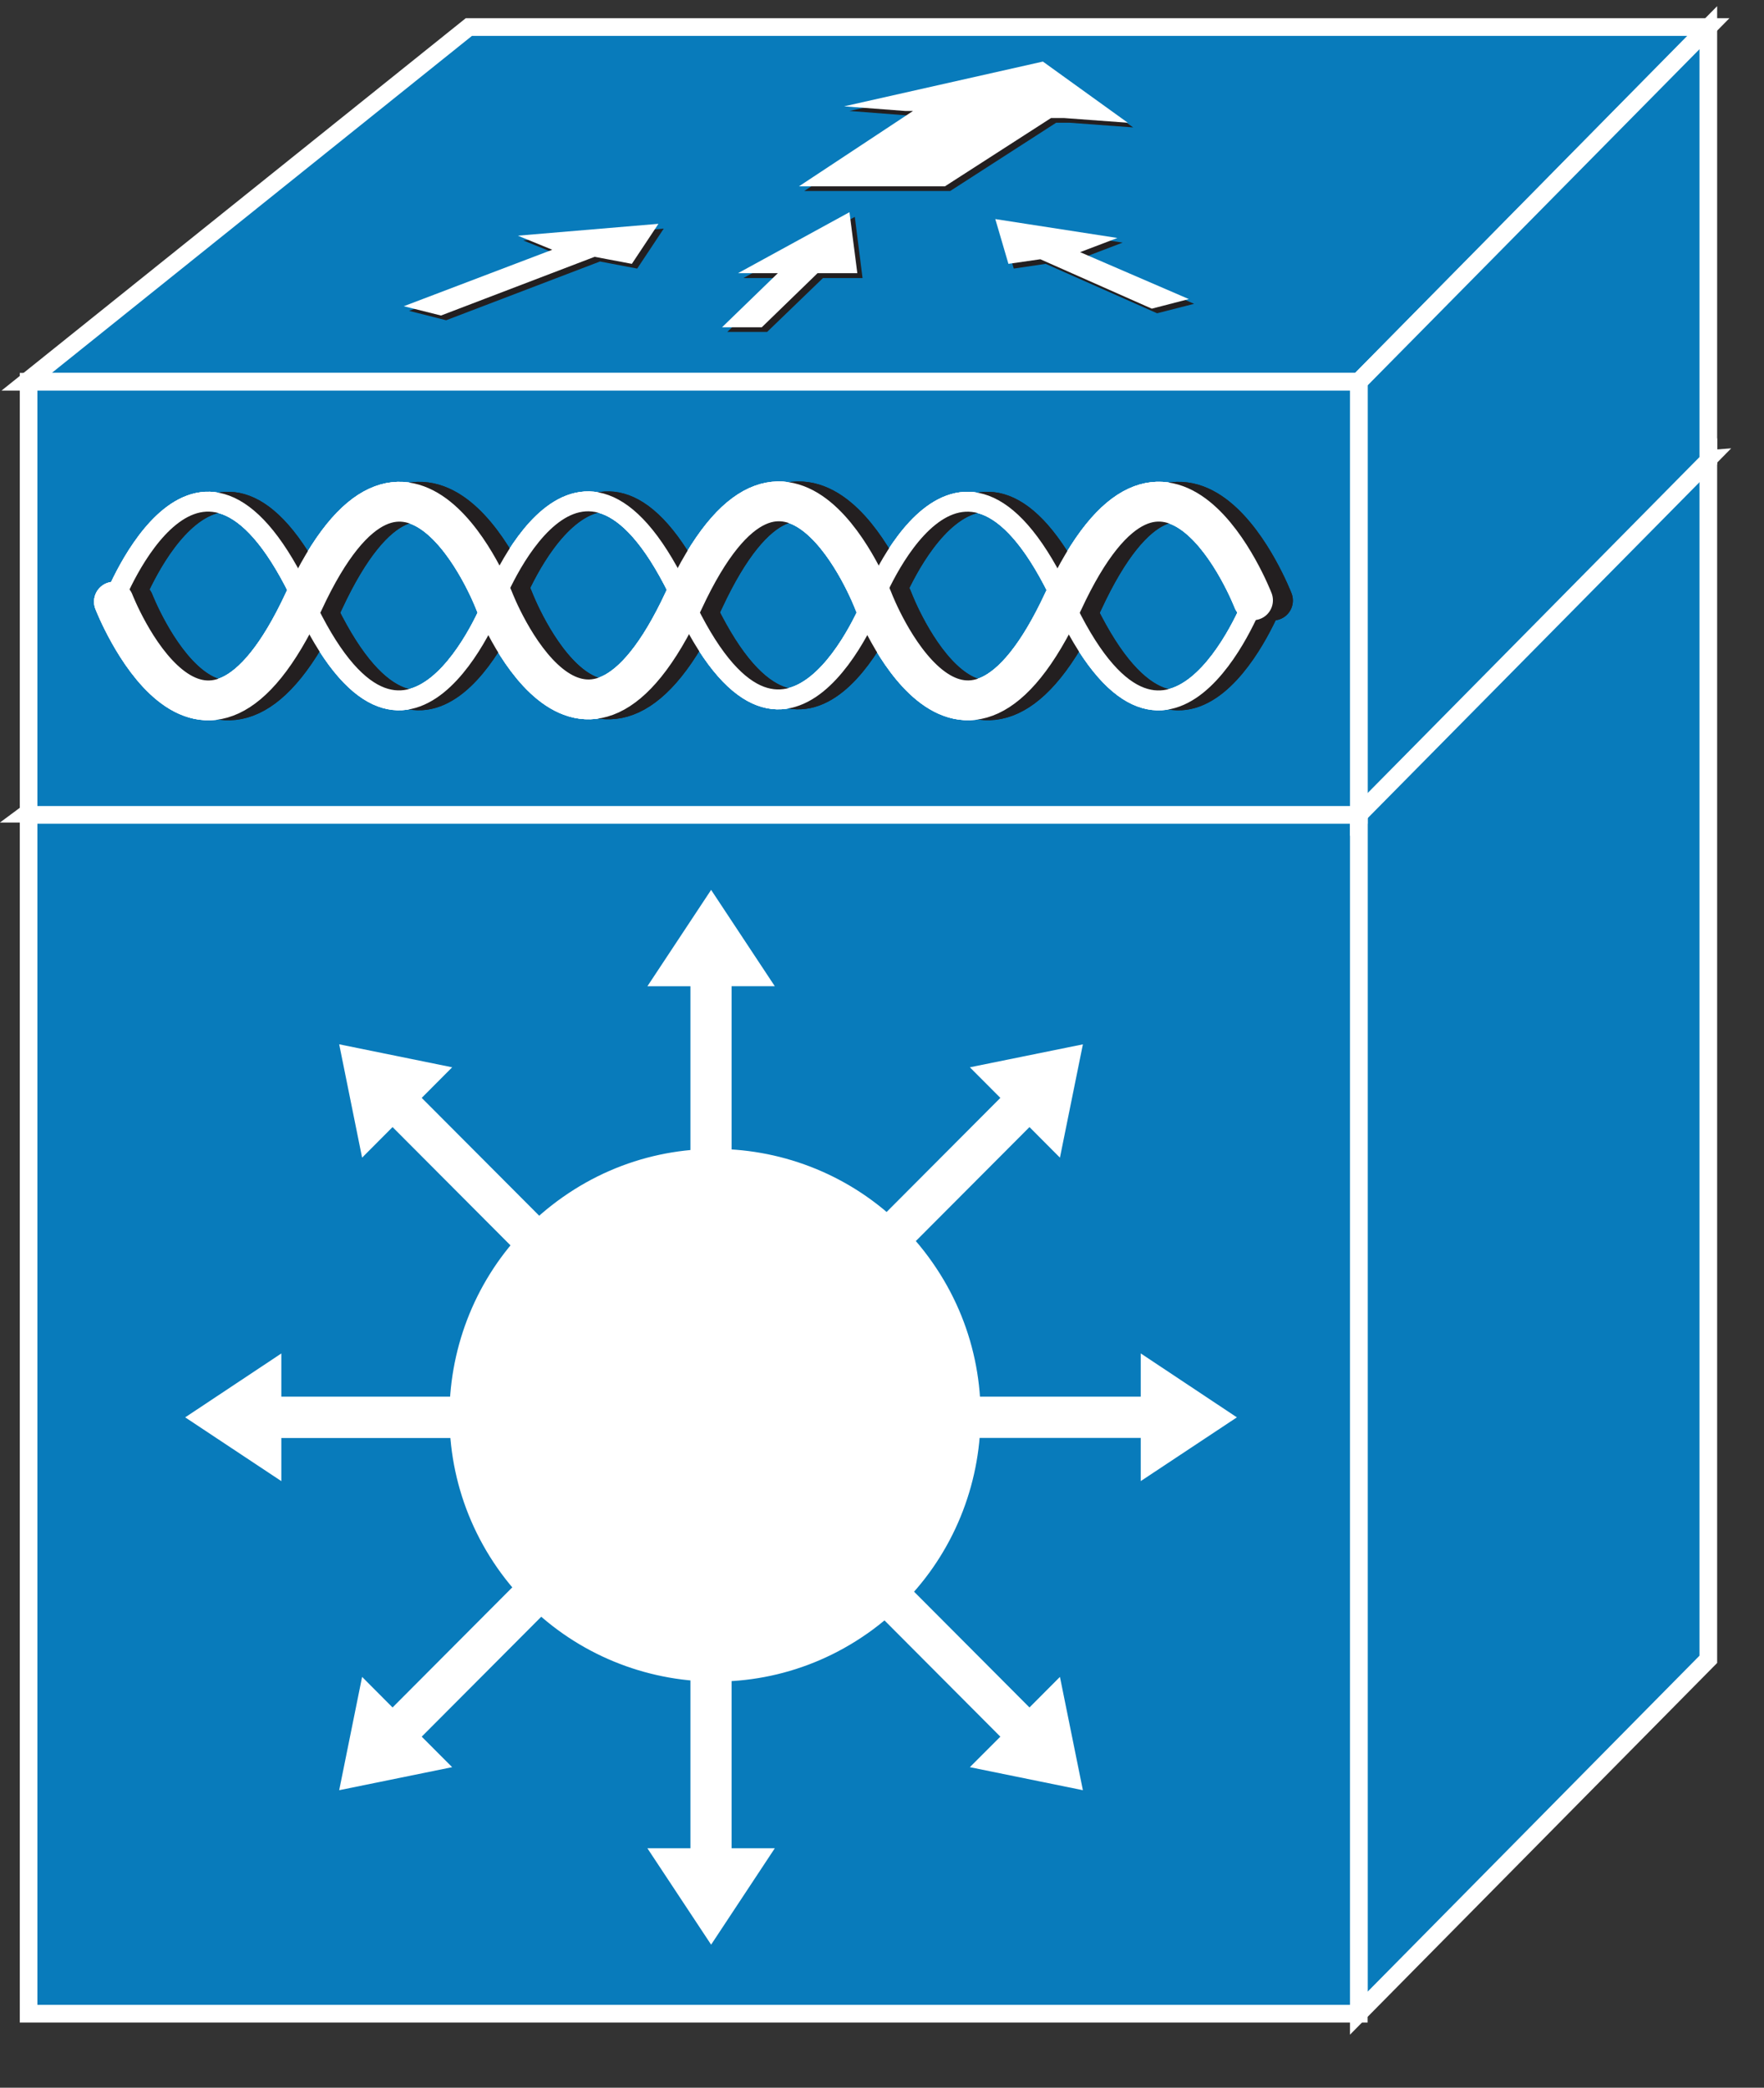 <?xml version="1.0" encoding="UTF-8"?>
<svg xmlns="http://www.w3.org/2000/svg" xmlns:xlink="http://www.w3.org/1999/xlink" width="169pt" height="200pt" viewBox="0 0 169 200" version="1.1">
<rect x="0" y="0" width="169" height="200" fill="#333333" stroke="none"/>
<g id="surface1">
<path style=" stroke:none;fill-rule:nonzero;fill:rgb(3.137%,48.235%,73.333%);fill-opacity:1;" d="M 2.555 77.949 L 35.07 53.848 L 163.668 43.965 L 130.18 77.949 L 2.555 77.949 "/>
<path style="fill:none;stroke-width:0.5;stroke-linecap:butt;stroke-linejoin:miter;stroke:rgb(100%,100%,100%);stroke-opacity:1;stroke-miterlimit:4;" d="M 0.756 22.995 L 10.376 15.885 L 48.422 12.97 L 38.515 22.995 Z M 0.756 22.995 " transform="matrix(3.38,0,0,3.39,0,0)"/>
<path style=" stroke:none;fill-rule:nonzero;fill:rgb(3.137%,48.235%,73.333%);fill-opacity:1;" d="M 130.18 192.852 L 163.668 158.953 L 163.668 44.039 L 130.18 77.949 L 130.18 192.852 "/>
<path style="fill:none;stroke-width:0.5;stroke-linecap:butt;stroke-linejoin:miter;stroke:rgb(100%,100%,100%);stroke-opacity:1;stroke-miterlimit:4;" d="M 38.515 56.891 L 48.422 46.891 L 48.422 12.99 L 38.515 22.995 Z M 38.515 56.891 " transform="matrix(3.38,0,0,3.39,0,0)"/>
<path style="fill-rule:nonzero;fill:rgb(3.137%,48.235%,73.333%);fill-opacity:1;stroke-width:0.5;stroke-linecap:butt;stroke-linejoin:miter;stroke:rgb(100%,100%,100%);stroke-opacity:1;stroke-miterlimit:4;" d="M 0.81 56.906 L 38.515 56.906 L 38.515 22.996 L 0.81 22.996 Z M 0.81 56.906 " transform="matrix(3.38,0,0,3.39,0,0)"/>
<path style=" stroke:none;fill-rule:nonzero;fill:rgb(3.137%,48.235%,73.333%);fill-opacity:1;" d="M 2.555 36.57 L 44.922 2.59 L 163.668 2.59 L 130.18 36.57 L 2.555 36.57 "/>
<path style="fill:none;stroke-width:0.5;stroke-linecap:butt;stroke-linejoin:miter;stroke:rgb(100%,100%,100%);stroke-opacity:1;stroke-miterlimit:4;" d="M 0.756 10.788 L 13.29 0.764 L 48.422 0.764 L 38.515 10.788 Z M 0.756 10.788 " transform="matrix(3.38,0,0,3.39,0,0)"/>
<path style=" stroke:none;fill-rule:nonzero;fill:rgb(3.137%,48.235%,73.333%);fill-opacity:1;" d="M 130.18 78.031 L 163.668 44.133 L 163.668 2.652 L 130.18 36.57 L 130.18 78.027 "/>
<path style="fill:none;stroke-width:0.5;stroke-linecap:butt;stroke-linejoin:miter;stroke:rgb(100%,100%,100%);stroke-opacity:1;stroke-miterlimit:4;" d="M 38.515 23.019 L 48.422 13.019 L 48.422 0.782 L 38.515 10.788 Z M 38.515 23.019 " transform="matrix(3.38,0,0,3.39,0,0)"/>
<path style="fill-rule:nonzero;fill:rgb(3.137%,48.235%,73.333%);fill-opacity:1;stroke-width:0.5;stroke-linecap:butt;stroke-linejoin:miter;stroke:rgb(100%,100%,100%);stroke-opacity:1;stroke-miterlimit:4;" d="M 0.81 23.028 L 38.515 23.028 L 38.515 10.788 L 0.81 10.788 Z M 0.81 23.028 " transform="matrix(3.38,0,0,3.39,0,0)"/>
<path style="fill:none;stroke-width:0.562;stroke-linecap:round;stroke-linejoin:miter;stroke:rgb(100%,100%,100%);stroke-opacity:1;stroke-miterlimit:1;" d="M 35.518 17.004 C 35.518 17.004 33.071 23.292 30.128 16.984 C 27.192 10.68 24.741 16.971 24.741 16.971 C 24.741 16.971 22.295 23.264 19.354 16.96 C 16.421 10.656 13.985 16.998 13.985 16.998 C 13.985 16.998 11.542 23.292 8.604 16.984 C 5.664 10.68 3.228 16.964 3.228 16.964 " transform="matrix(3.38,0,0,3.39,0,0)"/>
<path style="fill:none;stroke-width:1.125;stroke-linecap:round;stroke-linejoin:miter;stroke:rgb(100%,100%,100%);stroke-opacity:1;stroke-miterlimit:1;" d="M 3.228 17.004 C 3.228 17.004 5.674 23.292 8.615 16.984 C 11.553 10.68 14.004 16.971 14.004 16.971 C 14.004 16.971 16.444 23.264 19.384 16.96 C 22.325 10.656 24.761 16.998 24.761 16.998 C 24.761 16.998 27.203 23.292 30.141 16.984 C 33.076 10.68 35.518 16.964 35.518 16.964 " transform="matrix(3.38,0,0,3.39,0,0)"/>
<path style="fill:none;stroke-width:0.562;stroke-linecap:round;stroke-linejoin:miter;stroke:rgb(13.725%,12.157%,12.549%);stroke-opacity:1;stroke-miterlimit:1;" d="M 36.084 17.004 C 36.084 17.004 33.638 23.292 30.694 16.984 C 27.759 10.68 25.309 16.971 25.309 16.971 C 25.309 16.971 22.861 23.264 19.926 16.96 C 16.988 10.656 14.551 16.998 14.551 16.998 C 14.551 16.998 12.111 23.292 9.17 16.984 C 6.23 10.68 3.794 16.971 3.794 16.971 " transform="matrix(3.38,0,0,3.39,0,0)"/>
<path style="fill:none;stroke-width:1.125;stroke-linecap:round;stroke-linejoin:miter;stroke:rgb(13.725%,12.157%,12.549%);stroke-opacity:1;stroke-miterlimit:1;" d="M 3.794 17.004 C 3.794 17.004 6.24 23.292 9.18 16.984 C 12.119 10.68 14.57 16.971 14.57 16.971 C 14.57 16.971 17.011 23.264 19.951 16.96 C 22.891 10.656 25.328 16.998 25.328 16.998 C 25.328 16.998 27.764 23.292 30.708 16.984 C 33.643 10.68 36.084 16.971 36.084 16.971 " transform="matrix(3.38,0,0,3.39,0,0)"/>
<path style="fill:none;stroke-width:0.562;stroke-linecap:round;stroke-linejoin:miter;stroke:rgb(100%,100%,100%);stroke-opacity:1;stroke-miterlimit:1;" d="M 35.518 17.004 C 35.518 17.004 33.071 23.292 30.128 16.984 C 27.192 10.68 24.741 16.971 24.741 16.971 C 24.741 16.971 22.295 23.264 19.354 16.96 C 16.421 10.656 13.985 16.998 13.985 16.998 C 13.985 16.998 11.542 23.292 8.604 16.984 C 5.664 10.68 3.228 16.964 3.228 16.964 " transform="matrix(3.38,0,0,3.39,0,0)"/>
<path style="fill:none;stroke-width:1.125;stroke-linecap:round;stroke-linejoin:miter;stroke:rgb(100%,100%,100%);stroke-opacity:1;stroke-miterlimit:1;" d="M 3.228 17.004 C 3.228 17.004 5.674 23.292 8.615 16.984 C 11.553 10.68 14.004 16.971 14.004 16.971 C 14.004 16.971 16.444 23.264 19.384 16.96 C 22.325 10.656 24.761 16.998 24.761 16.998 C 24.761 16.998 27.203 23.292 30.141 16.984 C 33.076 10.68 35.518 16.964 35.518 16.964 " transform="matrix(3.38,0,0,3.39,0,0)"/>
<path style="fill:none;stroke-width:0.562;stroke-linecap:round;stroke-linejoin:miter;stroke:rgb(13.725%,12.157%,12.549%);stroke-opacity:1;stroke-miterlimit:1;" d="M 36.084 17.004 C 36.084 17.004 33.638 23.292 30.694 16.984 C 27.759 10.68 25.309 16.971 25.309 16.971 C 25.309 16.971 22.861 23.264 19.926 16.96 C 16.988 10.656 14.551 16.998 14.551 16.998 C 14.551 16.998 12.111 23.292 9.17 16.984 C 6.23 10.68 3.794 16.971 3.794 16.971 " transform="matrix(3.38,0,0,3.39,0,0)"/>
<path style="fill:none;stroke-width:1.125;stroke-linecap:round;stroke-linejoin:miter;stroke:rgb(13.725%,12.157%,12.549%);stroke-opacity:1;stroke-miterlimit:1;" d="M 3.794 17.004 C 3.794 17.004 6.24 23.292 9.18 16.984 C 12.119 10.68 14.57 16.971 14.57 16.971 C 14.57 16.971 17.011 23.264 19.951 16.96 C 22.891 10.656 25.328 16.998 25.328 16.998 C 25.328 16.998 27.764 23.292 30.708 16.984 C 33.643 10.68 36.084 16.971 36.084 16.971 " transform="matrix(3.38,0,0,3.39,0,0)"/>
<path style="fill:none;stroke-width:0.562;stroke-linecap:round;stroke-linejoin:miter;stroke:rgb(100%,100%,100%);stroke-opacity:1;stroke-miterlimit:1;" d="M 35.518 17.004 C 35.518 17.004 33.071 23.292 30.128 16.984 C 27.192 10.68 24.741 16.971 24.741 16.971 C 24.741 16.971 22.295 23.264 19.354 16.96 C 16.421 10.656 13.985 16.998 13.985 16.998 C 13.985 16.998 11.542 23.292 8.604 16.984 C 5.664 10.68 3.228 16.964 3.228 16.964 " transform="matrix(3.38,0,0,3.39,0,0)"/>
<path style="fill:none;stroke-width:1.125;stroke-linecap:round;stroke-linejoin:miter;stroke:rgb(100%,100%,100%);stroke-opacity:1;stroke-miterlimit:1;" d="M 3.228 17.004 C 3.228 17.004 5.674 23.292 8.615 16.984 C 11.553 10.68 14.004 16.971 14.004 16.971 C 14.004 16.971 16.444 23.264 19.384 16.96 C 22.325 10.656 24.761 16.998 24.761 16.998 C 24.761 16.998 27.203 23.292 30.141 16.984 C 33.076 10.68 35.518 16.964 35.518 16.964 " transform="matrix(3.38,0,0,3.39,0,0)"/>
<path style=" stroke:none;fill-rule:nonzero;fill:rgb(100%,100%,100%);fill-opacity:1;" d="M 70.09 118.934 L 70.09 94.48 L 74.23 94.48 L 68.129 85.25 L 62.023 94.484 L 66.148 94.484 L 66.148 118.934 L 70.09 118.934 M 57.648 122.473 L 40.402 105.176 L 43.32 102.246 L 32.496 100.043 L 34.691 110.902 L 37.609 107.973 L 54.855 125.27 L 57.648 122.473 M 51.344 133.797 L 26.953 133.797 L 26.953 129.66 L 17.742 135.781 L 26.953 141.891 L 26.953 137.758 L 51.344 137.758 L 51.344 133.797 M 54.855 146.273 L 37.609 163.574 L 34.691 160.645 L 32.496 171.5 L 43.32 169.293 L 40.402 166.371 L 57.648 149.07 L 54.855 146.273 M 66.148 152.617 L 66.148 177.062 L 62.023 177.062 L 68.129 186.297 L 74.23 177.062 L 70.09 177.062 L 70.09 152.609 L 66.148 152.609 M 78.594 149.07 L 95.84 166.371 L 92.918 169.293 L 103.746 171.5 L 101.547 160.645 L 98.629 163.574 L 81.383 146.273 L 78.59 149.07 M 84.914 137.75 L 109.289 137.75 L 109.289 141.887 L 118.5 135.781 L 109.289 129.656 L 109.289 133.797 L 84.914 133.797 L 84.914 137.75 M 81.383 125.27 L 98.629 107.973 L 101.547 110.902 L 103.746 100.047 L 92.918 102.246 L 95.84 105.176 L 78.594 122.473 L 81.383 125.27 "/>
<path style=" stroke:none;fill-rule:nonzero;fill:rgb(100%,100%,100%);fill-opacity:1;" d="M 83.098 156.488 C 94.602 148.395 97.41 132.488 89.336 120.949 C 81.285 109.406 65.426 106.598 53.922 114.68 C 42.406 122.758 39.602 138.668 47.656 150.219 C 55.73 161.75 71.59 164.562 83.094 156.488 "/>
<path style=" stroke:none;fill-rule:nonzero;fill:rgb(13.725%,12.157%,12.549%);fill-opacity:1;" d="M 50.121 23.031 L 63.59 21.902 L 61.047 25.73 L 57.48 25.051 L 42.742 30.68 L 39.195 29.781 L 53.426 24.371 L 50.121 23.031 M 107.555 23.242 L 95.855 21.441 L 97.125 25.73 L 100.18 25.277 L 110.855 30.012 L 114.402 29.105 L 103.992 24.602 L 107.555 23.242 M 87.223 11.082 L 81.383 10.629 L 100.426 6.344 L 108.562 12.207 L 102.473 11.758 L 101.184 11.758 L 91.035 18.297 L 77.055 18.297 L 87.98 11.078 L 87.223 11.078 M 75.273 26.641 L 71.215 26.641 L 81.895 20.777 L 82.637 26.641 L 78.328 26.641 L 78.84 26.641 L 73.496 31.797 L 69.68 31.797 L 75.027 26.637 L 75.273 26.637 "/>
<path style=" stroke:none;fill-rule:nonzero;fill:rgb(100%,100%,100%);fill-opacity:1;" d="M 49.613 22.578 L 63.082 21.441 L 60.535 25.277 L 56.969 24.602 L 42.25 30.227 L 38.684 29.336 L 52.91 23.926 L 49.613 22.578 M 107.043 22.797 L 95.355 20.988 L 96.613 25.277 L 99.668 24.836 L 110.348 29.57 L 113.895 28.652 L 103.48 24.156 L 107.043 22.801 M 86.711 10.629 L 80.871 10.188 L 99.914 5.898 L 108.047 11.758 L 101.961 11.309 L 100.691 11.309 L 90.527 17.852 L 76.543 17.852 L 87.473 10.629 L 86.711 10.629 M 74.762 26.172 L 70.703 26.172 L 81.383 20.328 L 82.137 26.172 L 77.816 26.172 L 78.324 26.172 L 72.98 31.355 L 69.172 31.355 L 74.52 26.172 L 74.766 26.172 "/>
</g>
</svg>
